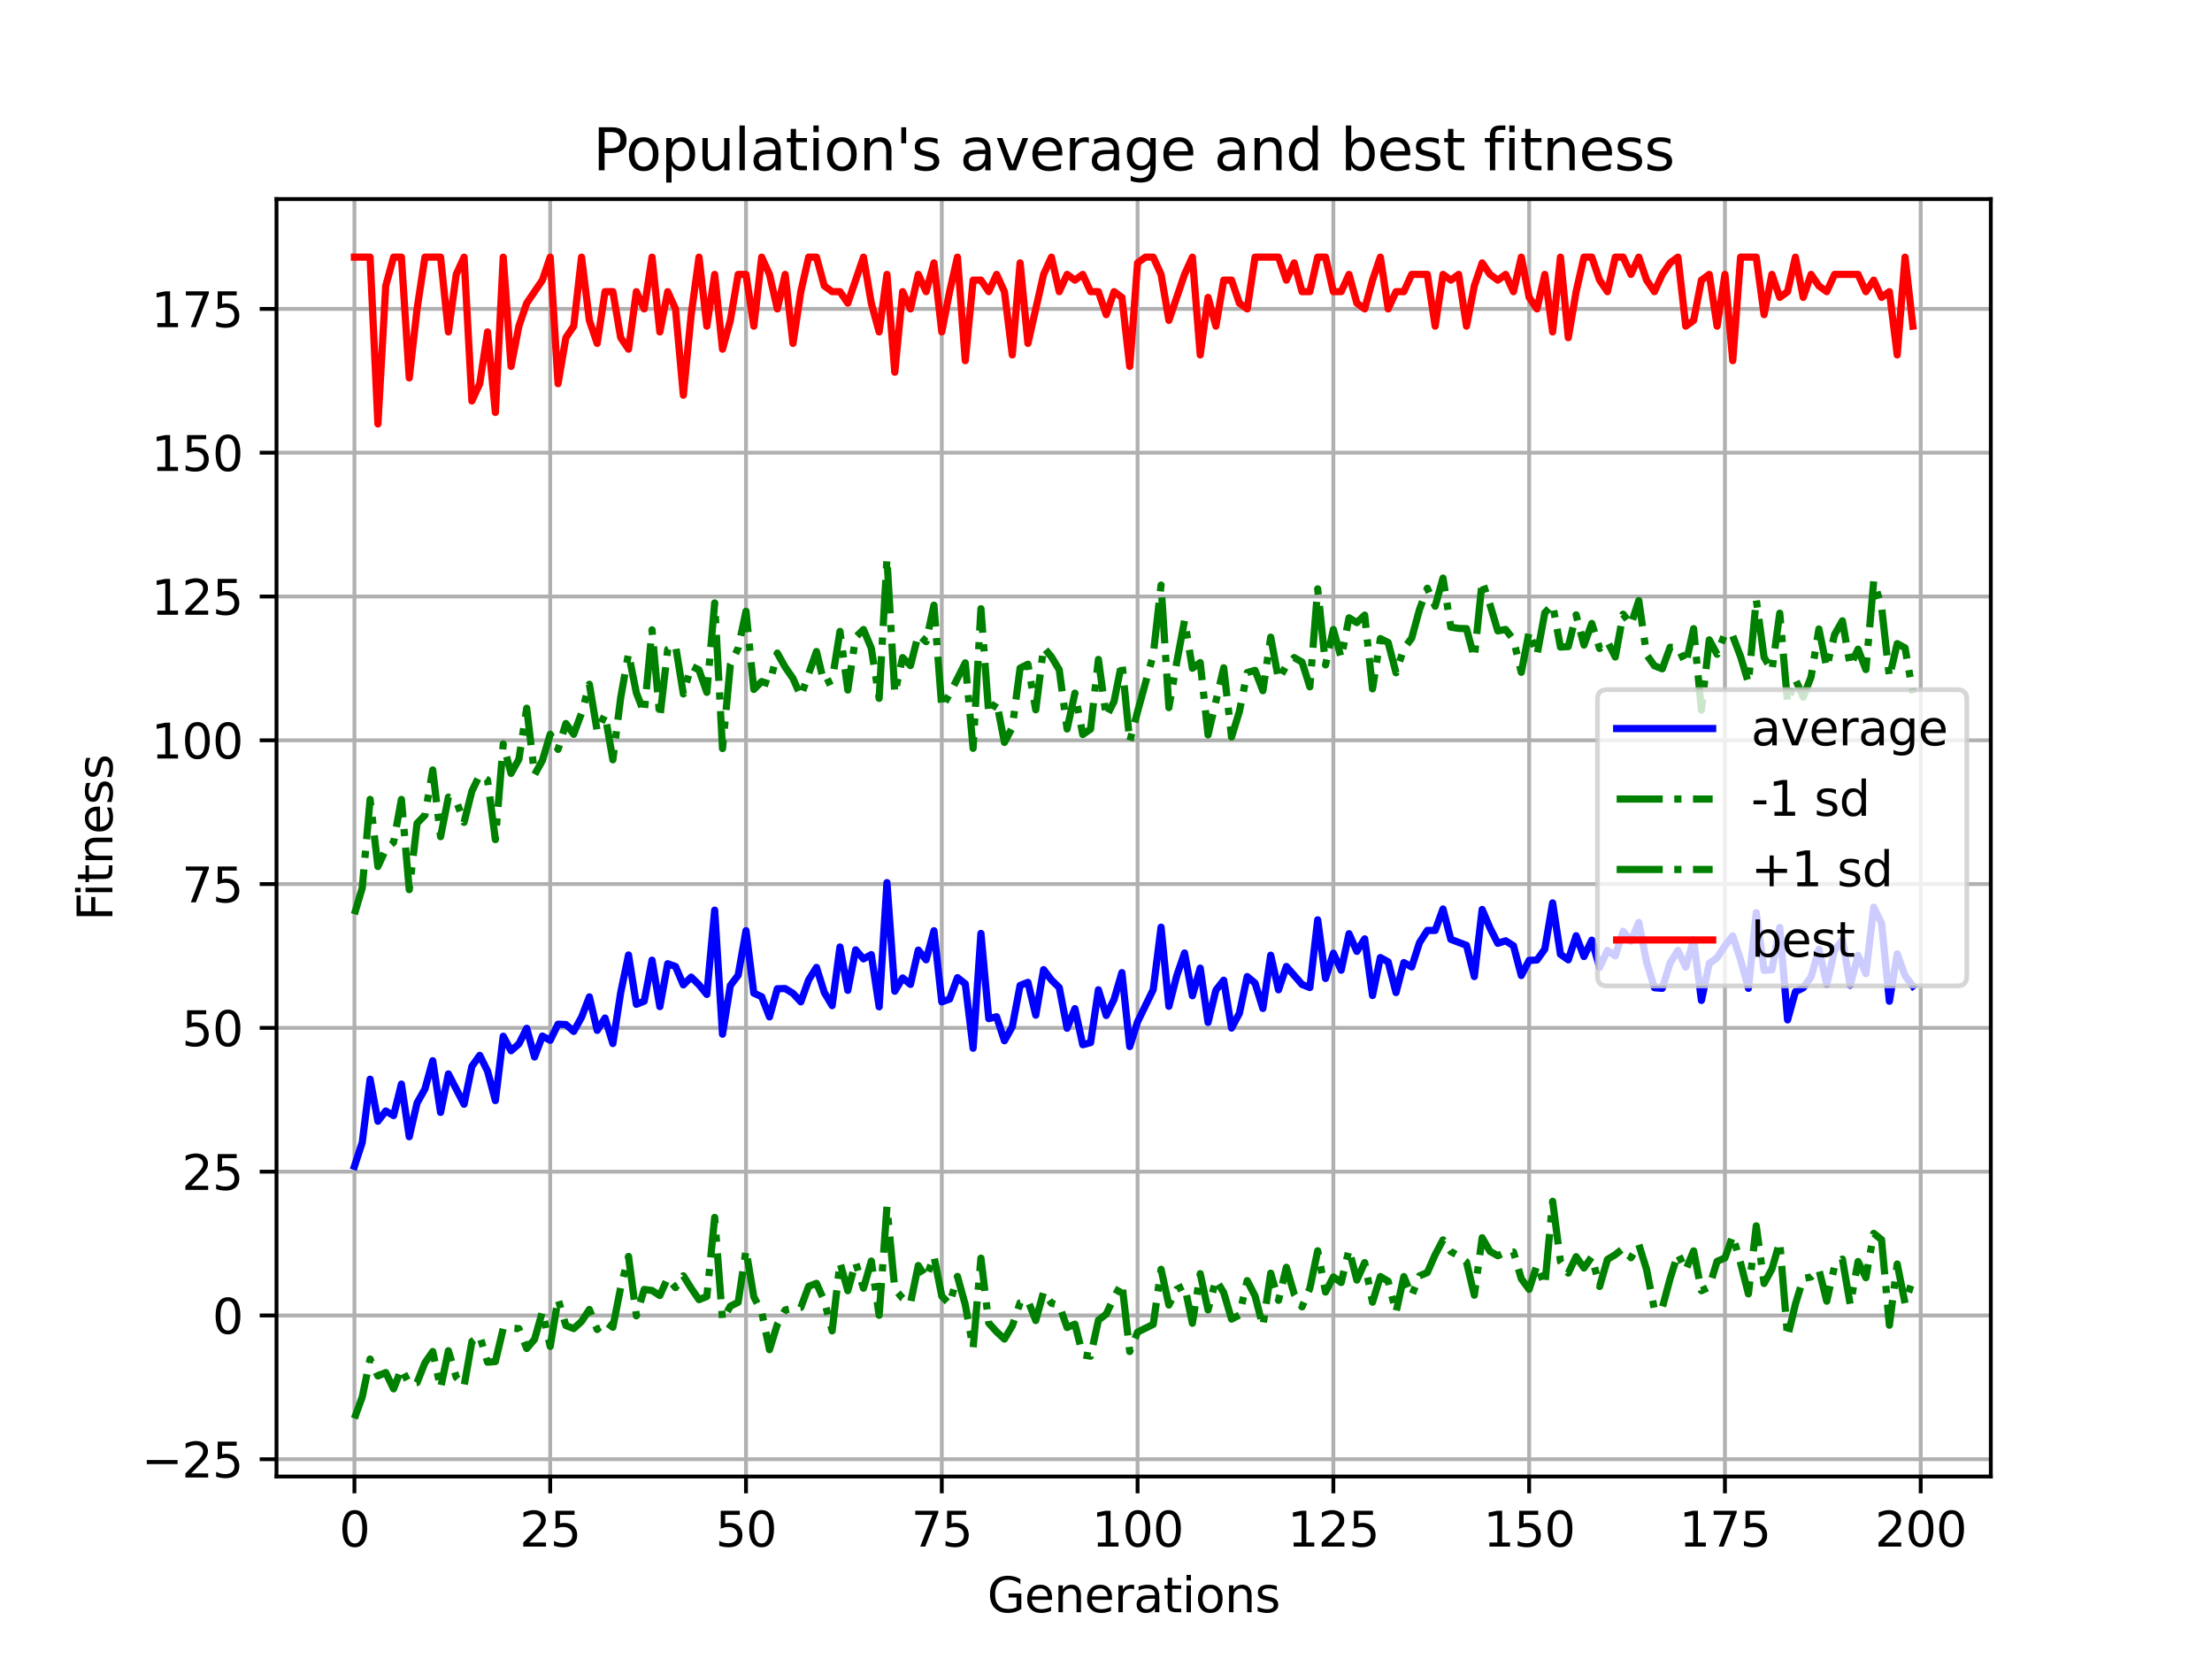 <?xml version="1.0" encoding="utf-8" standalone="no"?>
<!DOCTYPE svg PUBLIC "-//W3C//DTD SVG 1.1//EN"
  "http://www.w3.org/Graphics/SVG/1.1/DTD/svg11.dtd">
<svg xmlns:xlink="http://www.w3.org/1999/xlink" width="460.8pt" height="345.6pt" viewBox="0 0 460.8 345.6" xmlns="http://www.w3.org/2000/svg" version="1.1">
 <defs>
  <style type="text/css">*{stroke-linejoin: round; stroke-linecap: butt}</style>
 </defs>
 <g id="figure_1">
  <g id="patch_1">
   <path d="M 0 345.6 
L 460.8 345.6 
L 460.8 0 
L 0 0 
z
" style="fill: #ffffff"/>
  </g>
  <g id="axes_1">
   <g id="patch_2">
    <path d="M 57.6 307.584 
L 414.72 307.584 
L 414.72 41.472 
L 57.6 41.472 
z
" style="fill: #ffffff"/>
   </g>
   <g id="matplotlib.axis_1">
    <g id="xtick_1">
     <g id="line2d_1">
      <path d="M 73.833 307.584 
L 73.833 41.472 
" clip-path="url(#p3f38284bc4)" style="fill: none; stroke: #b0b0b0; stroke-width: 0.8; stroke-linecap: square"/>
     </g>
     <g id="line2d_2">
      <defs>
       <path id="m6a10133498" d="M 0 0 
L 0 3.5 
" style="stroke: #000000; stroke-width: 0.8"/>
      </defs>
      <g>
       <use xlink:href="#m6a10133498" x="73.833" y="307.584" style="stroke: #000000; stroke-width: 0.8"/>
      </g>
     </g>
     <g id="text_1">
      <!-- 0 -->
      <g transform="translate(70.651 322.182)scale(0.1 -0.1)">
       <defs>
        <path id="DejaVuSans-30" d="M 2034 4250 
Q 1547 4250 1301 3770 
Q 1056 3291 1056 2328 
Q 1056 1369 1301 889 
Q 1547 409 2034 409 
Q 2525 409 2770 889 
Q 3016 1369 3016 2328 
Q 3016 3291 2770 3770 
Q 2525 4250 2034 4250 
z
M 2034 4750 
Q 2819 4750 3233 4129 
Q 3647 3509 3647 2328 
Q 3647 1150 3233 529 
Q 2819 -91 2034 -91 
Q 1250 -91 836 529 
Q 422 1150 422 2328 
Q 422 3509 836 4129 
Q 1250 4750 2034 4750 
z
" transform="scale(0.016)"/>
       </defs>
       <use xlink:href="#DejaVuSans-30"/>
      </g>
     </g>
    </g>
    <g id="xtick_2">
     <g id="line2d_3">
      <path d="M 114.618 307.584 
L 114.618 41.472 
" clip-path="url(#p3f38284bc4)" style="fill: none; stroke: #b0b0b0; stroke-width: 0.8; stroke-linecap: square"/>
     </g>
     <g id="line2d_4">
      <g>
       <use xlink:href="#m6a10133498" x="114.618" y="307.584" style="stroke: #000000; stroke-width: 0.8"/>
      </g>
     </g>
     <g id="text_2">
      <!-- 25 -->
      <g transform="translate(108.256 322.182)scale(0.1 -0.1)">
       <defs>
        <path id="DejaVuSans-32" d="M 1228 531 
L 3431 531 
L 3431 0 
L 469 0 
L 469 531 
Q 828 903 1448 1529 
Q 2069 2156 2228 2338 
Q 2531 2678 2651 2914 
Q 2772 3150 2772 3378 
Q 2772 3750 2511 3984 
Q 2250 4219 1831 4219 
Q 1534 4219 1204 4116 
Q 875 4013 500 3803 
L 500 4441 
Q 881 4594 1212 4672 
Q 1544 4750 1819 4750 
Q 2544 4750 2975 4387 
Q 3406 4025 3406 3419 
Q 3406 3131 3298 2873 
Q 3191 2616 2906 2266 
Q 2828 2175 2409 1742 
Q 1991 1309 1228 531 
z
" transform="scale(0.016)"/>
        <path id="DejaVuSans-35" d="M 691 4666 
L 3169 4666 
L 3169 4134 
L 1269 4134 
L 1269 2991 
Q 1406 3038 1543 3061 
Q 1681 3084 1819 3084 
Q 2600 3084 3056 2656 
Q 3513 2228 3513 1497 
Q 3513 744 3044 326 
Q 2575 -91 1722 -91 
Q 1428 -91 1123 -41 
Q 819 9 494 109 
L 494 744 
Q 775 591 1075 516 
Q 1375 441 1709 441 
Q 2250 441 2565 725 
Q 2881 1009 2881 1497 
Q 2881 1984 2565 2268 
Q 2250 2553 1709 2553 
Q 1456 2553 1204 2497 
Q 953 2441 691 2322 
L 691 4666 
z
" transform="scale(0.016)"/>
       </defs>
       <use xlink:href="#DejaVuSans-32"/>
       <use xlink:href="#DejaVuSans-35" x="63.623"/>
      </g>
     </g>
    </g>
    <g id="xtick_3">
     <g id="line2d_5">
      <path d="M 155.404 307.584 
L 155.404 41.472 
" clip-path="url(#p3f38284bc4)" style="fill: none; stroke: #b0b0b0; stroke-width: 0.8; stroke-linecap: square"/>
     </g>
     <g id="line2d_6">
      <g>
       <use xlink:href="#m6a10133498" x="155.404" y="307.584" style="stroke: #000000; stroke-width: 0.8"/>
      </g>
     </g>
     <g id="text_3">
      <!-- 50 -->
      <g transform="translate(149.042 322.182)scale(0.1 -0.1)">
       <use xlink:href="#DejaVuSans-35"/>
       <use xlink:href="#DejaVuSans-30" x="63.623"/>
      </g>
     </g>
    </g>
    <g id="xtick_4">
     <g id="line2d_7">
      <path d="M 196.19 307.584 
L 196.19 41.472 
" clip-path="url(#p3f38284bc4)" style="fill: none; stroke: #b0b0b0; stroke-width: 0.8; stroke-linecap: square"/>
     </g>
     <g id="line2d_8">
      <g>
       <use xlink:href="#m6a10133498" x="196.19" y="307.584" style="stroke: #000000; stroke-width: 0.8"/>
      </g>
     </g>
     <g id="text_4">
      <!-- 75 -->
      <g transform="translate(189.827 322.182)scale(0.1 -0.1)">
       <defs>
        <path id="DejaVuSans-37" d="M 525 4666 
L 3525 4666 
L 3525 4397 
L 1831 0 
L 1172 0 
L 2766 4134 
L 525 4134 
L 525 4666 
z
" transform="scale(0.016)"/>
       </defs>
       <use xlink:href="#DejaVuSans-37"/>
       <use xlink:href="#DejaVuSans-35" x="63.623"/>
      </g>
     </g>
    </g>
    <g id="xtick_5">
     <g id="line2d_9">
      <path d="M 236.976 307.584 
L 236.976 41.472 
" clip-path="url(#p3f38284bc4)" style="fill: none; stroke: #b0b0b0; stroke-width: 0.8; stroke-linecap: square"/>
     </g>
     <g id="line2d_10">
      <g>
       <use xlink:href="#m6a10133498" x="236.976" y="307.584" style="stroke: #000000; stroke-width: 0.8"/>
      </g>
     </g>
     <g id="text_5">
      <!-- 100 -->
      <g transform="translate(227.432 322.182)scale(0.1 -0.1)">
       <defs>
        <path id="DejaVuSans-31" d="M 794 531 
L 1825 531 
L 1825 4091 
L 703 3866 
L 703 4441 
L 1819 4666 
L 2450 4666 
L 2450 531 
L 3481 531 
L 3481 0 
L 794 0 
L 794 531 
z
" transform="scale(0.016)"/>
       </defs>
       <use xlink:href="#DejaVuSans-31"/>
       <use xlink:href="#DejaVuSans-30" x="63.623"/>
       <use xlink:href="#DejaVuSans-30" x="127.246"/>
      </g>
     </g>
    </g>
    <g id="xtick_6">
     <g id="line2d_11">
      <path d="M 277.761 307.584 
L 277.761 41.472 
" clip-path="url(#p3f38284bc4)" style="fill: none; stroke: #b0b0b0; stroke-width: 0.8; stroke-linecap: square"/>
     </g>
     <g id="line2d_12">
      <g>
       <use xlink:href="#m6a10133498" x="277.761" y="307.584" style="stroke: #000000; stroke-width: 0.8"/>
      </g>
     </g>
     <g id="text_6">
      <!-- 125 -->
      <g transform="translate(268.218 322.182)scale(0.1 -0.1)">
       <use xlink:href="#DejaVuSans-31"/>
       <use xlink:href="#DejaVuSans-32" x="63.623"/>
       <use xlink:href="#DejaVuSans-35" x="127.246"/>
      </g>
     </g>
    </g>
    <g id="xtick_7">
     <g id="line2d_13">
      <path d="M 318.547 307.584 
L 318.547 41.472 
" clip-path="url(#p3f38284bc4)" style="fill: none; stroke: #b0b0b0; stroke-width: 0.8; stroke-linecap: square"/>
     </g>
     <g id="line2d_14">
      <g>
       <use xlink:href="#m6a10133498" x="318.547" y="307.584" style="stroke: #000000; stroke-width: 0.8"/>
      </g>
     </g>
     <g id="text_7">
      <!-- 150 -->
      <g transform="translate(309.003 322.182)scale(0.1 -0.1)">
       <use xlink:href="#DejaVuSans-31"/>
       <use xlink:href="#DejaVuSans-35" x="63.623"/>
       <use xlink:href="#DejaVuSans-30" x="127.246"/>
      </g>
     </g>
    </g>
    <g id="xtick_8">
     <g id="line2d_15">
      <path d="M 359.333 307.584 
L 359.333 41.472 
" clip-path="url(#p3f38284bc4)" style="fill: none; stroke: #b0b0b0; stroke-width: 0.8; stroke-linecap: square"/>
     </g>
     <g id="line2d_16">
      <g>
       <use xlink:href="#m6a10133498" x="359.333" y="307.584" style="stroke: #000000; stroke-width: 0.8"/>
      </g>
     </g>
     <g id="text_8">
      <!-- 175 -->
      <g transform="translate(349.789 322.182)scale(0.1 -0.1)">
       <use xlink:href="#DejaVuSans-31"/>
       <use xlink:href="#DejaVuSans-37" x="63.623"/>
       <use xlink:href="#DejaVuSans-35" x="127.246"/>
      </g>
     </g>
    </g>
    <g id="xtick_9">
     <g id="line2d_17">
      <path d="M 400.119 307.584 
L 400.119 41.472 
" clip-path="url(#p3f38284bc4)" style="fill: none; stroke: #b0b0b0; stroke-width: 0.8; stroke-linecap: square"/>
     </g>
     <g id="line2d_18">
      <g>
       <use xlink:href="#m6a10133498" x="400.119" y="307.584" style="stroke: #000000; stroke-width: 0.8"/>
      </g>
     </g>
     <g id="text_9">
      <!-- 200 -->
      <g transform="translate(390.575 322.182)scale(0.1 -0.1)">
       <use xlink:href="#DejaVuSans-32"/>
       <use xlink:href="#DejaVuSans-30" x="63.623"/>
       <use xlink:href="#DejaVuSans-30" x="127.246"/>
      </g>
     </g>
    </g>
    <g id="text_10">
     <!-- Generations -->
     <g transform="translate(205.662 335.861)scale(0.1 -0.1)">
      <defs>
       <path id="DejaVuSans-47" d="M 3809 666 
L 3809 1919 
L 2778 1919 
L 2778 2438 
L 4434 2438 
L 4434 434 
Q 4069 175 3628 42 
Q 3188 -91 2688 -91 
Q 1594 -91 976 548 
Q 359 1188 359 2328 
Q 359 3472 976 4111 
Q 1594 4750 2688 4750 
Q 3144 4750 3555 4637 
Q 3966 4525 4313 4306 
L 4313 3634 
Q 3963 3931 3569 4081 
Q 3175 4231 2741 4231 
Q 1884 4231 1454 3753 
Q 1025 3275 1025 2328 
Q 1025 1384 1454 906 
Q 1884 428 2741 428 
Q 3075 428 3337 486 
Q 3600 544 3809 666 
z
" transform="scale(0.016)"/>
       <path id="DejaVuSans-65" d="M 3597 1894 
L 3597 1613 
L 953 1613 
Q 991 1019 1311 708 
Q 1631 397 2203 397 
Q 2534 397 2845 478 
Q 3156 559 3463 722 
L 3463 178 
Q 3153 47 2828 -22 
Q 2503 -91 2169 -91 
Q 1331 -91 842 396 
Q 353 884 353 1716 
Q 353 2575 817 3079 
Q 1281 3584 2069 3584 
Q 2775 3584 3186 3129 
Q 3597 2675 3597 1894 
z
M 3022 2063 
Q 3016 2534 2758 2815 
Q 2500 3097 2075 3097 
Q 1594 3097 1305 2825 
Q 1016 2553 972 2059 
L 3022 2063 
z
" transform="scale(0.016)"/>
       <path id="DejaVuSans-6e" d="M 3513 2113 
L 3513 0 
L 2938 0 
L 2938 2094 
Q 2938 2591 2744 2837 
Q 2550 3084 2163 3084 
Q 1697 3084 1428 2787 
Q 1159 2491 1159 1978 
L 1159 0 
L 581 0 
L 581 3500 
L 1159 3500 
L 1159 2956 
Q 1366 3272 1645 3428 
Q 1925 3584 2291 3584 
Q 2894 3584 3203 3211 
Q 3513 2838 3513 2113 
z
" transform="scale(0.016)"/>
       <path id="DejaVuSans-72" d="M 2631 2963 
Q 2534 3019 2420 3045 
Q 2306 3072 2169 3072 
Q 1681 3072 1420 2755 
Q 1159 2438 1159 1844 
L 1159 0 
L 581 0 
L 581 3500 
L 1159 3500 
L 1159 2956 
Q 1341 3275 1631 3429 
Q 1922 3584 2338 3584 
Q 2397 3584 2469 3576 
Q 2541 3569 2628 3553 
L 2631 2963 
z
" transform="scale(0.016)"/>
       <path id="DejaVuSans-61" d="M 2194 1759 
Q 1497 1759 1228 1600 
Q 959 1441 959 1056 
Q 959 750 1161 570 
Q 1363 391 1709 391 
Q 2188 391 2477 730 
Q 2766 1069 2766 1631 
L 2766 1759 
L 2194 1759 
z
M 3341 1997 
L 3341 0 
L 2766 0 
L 2766 531 
Q 2569 213 2275 61 
Q 1981 -91 1556 -91 
Q 1019 -91 701 211 
Q 384 513 384 1019 
Q 384 1609 779 1909 
Q 1175 2209 1959 2209 
L 2766 2209 
L 2766 2266 
Q 2766 2663 2505 2880 
Q 2244 3097 1772 3097 
Q 1472 3097 1187 3025 
Q 903 2953 641 2809 
L 641 3341 
Q 956 3463 1253 3523 
Q 1550 3584 1831 3584 
Q 2591 3584 2966 3190 
Q 3341 2797 3341 1997 
z
" transform="scale(0.016)"/>
       <path id="DejaVuSans-74" d="M 1172 4494 
L 1172 3500 
L 2356 3500 
L 2356 3053 
L 1172 3053 
L 1172 1153 
Q 1172 725 1289 603 
Q 1406 481 1766 481 
L 2356 481 
L 2356 0 
L 1766 0 
Q 1100 0 847 248 
Q 594 497 594 1153 
L 594 3053 
L 172 3053 
L 172 3500 
L 594 3500 
L 594 4494 
L 1172 4494 
z
" transform="scale(0.016)"/>
       <path id="DejaVuSans-69" d="M 603 3500 
L 1178 3500 
L 1178 0 
L 603 0 
L 603 3500 
z
M 603 4863 
L 1178 4863 
L 1178 4134 
L 603 4134 
L 603 4863 
z
" transform="scale(0.016)"/>
       <path id="DejaVuSans-6f" d="M 1959 3097 
Q 1497 3097 1228 2736 
Q 959 2375 959 1747 
Q 959 1119 1226 758 
Q 1494 397 1959 397 
Q 2419 397 2687 759 
Q 2956 1122 2956 1747 
Q 2956 2369 2687 2733 
Q 2419 3097 1959 3097 
z
M 1959 3584 
Q 2709 3584 3137 3096 
Q 3566 2609 3566 1747 
Q 3566 888 3137 398 
Q 2709 -91 1959 -91 
Q 1206 -91 779 398 
Q 353 888 353 1747 
Q 353 2609 779 3096 
Q 1206 3584 1959 3584 
z
" transform="scale(0.016)"/>
       <path id="DejaVuSans-73" d="M 2834 3397 
L 2834 2853 
Q 2591 2978 2328 3040 
Q 2066 3103 1784 3103 
Q 1356 3103 1142 2972 
Q 928 2841 928 2578 
Q 928 2378 1081 2264 
Q 1234 2150 1697 2047 
L 1894 2003 
Q 2506 1872 2764 1633 
Q 3022 1394 3022 966 
Q 3022 478 2636 193 
Q 2250 -91 1575 -91 
Q 1294 -91 989 -36 
Q 684 19 347 128 
L 347 722 
Q 666 556 975 473 
Q 1284 391 1588 391 
Q 1994 391 2212 530 
Q 2431 669 2431 922 
Q 2431 1156 2273 1281 
Q 2116 1406 1581 1522 
L 1381 1569 
Q 847 1681 609 1914 
Q 372 2147 372 2553 
Q 372 3047 722 3315 
Q 1072 3584 1716 3584 
Q 2034 3584 2315 3537 
Q 2597 3491 2834 3397 
z
" transform="scale(0.016)"/>
      </defs>
      <use xlink:href="#DejaVuSans-47"/>
      <use xlink:href="#DejaVuSans-65" x="77.49"/>
      <use xlink:href="#DejaVuSans-6e" x="139.014"/>
      <use xlink:href="#DejaVuSans-65" x="202.393"/>
      <use xlink:href="#DejaVuSans-72" x="263.916"/>
      <use xlink:href="#DejaVuSans-61" x="305.029"/>
      <use xlink:href="#DejaVuSans-74" x="366.309"/>
      <use xlink:href="#DejaVuSans-69" x="405.518"/>
      <use xlink:href="#DejaVuSans-6f" x="433.301"/>
      <use xlink:href="#DejaVuSans-6e" x="494.482"/>
      <use xlink:href="#DejaVuSans-73" x="557.861"/>
     </g>
    </g>
   </g>
   <g id="matplotlib.axis_2">
    <g id="ytick_1">
     <g id="line2d_19">
      <path d="M 57.6 303.989 
L 414.72 303.989 
" clip-path="url(#p3f38284bc4)" style="fill: none; stroke: #b0b0b0; stroke-width: 0.8; stroke-linecap: square"/>
     </g>
     <g id="line2d_20">
      <defs>
       <path id="m53fac44da2" d="M 0 0 
L -3.5 0 
" style="stroke: #000000; stroke-width: 0.8"/>
      </defs>
      <g>
       <use xlink:href="#m53fac44da2" x="57.6" y="303.989" style="stroke: #000000; stroke-width: 0.8"/>
      </g>
     </g>
     <g id="text_11">
      <!-- −25 -->
      <g transform="translate(29.495 307.788)scale(0.1 -0.1)">
       <defs>
        <path id="DejaVuSans-2212" d="M 678 2272 
L 4684 2272 
L 4684 1741 
L 678 1741 
L 678 2272 
z
" transform="scale(0.016)"/>
       </defs>
       <use xlink:href="#DejaVuSans-2212"/>
       <use xlink:href="#DejaVuSans-32" x="83.789"/>
       <use xlink:href="#DejaVuSans-35" x="147.412"/>
      </g>
     </g>
    </g>
    <g id="ytick_2">
     <g id="line2d_21">
      <path d="M 57.6 274.034 
L 414.72 274.034 
" clip-path="url(#p3f38284bc4)" style="fill: none; stroke: #b0b0b0; stroke-width: 0.8; stroke-linecap: square"/>
     </g>
     <g id="line2d_22">
      <g>
       <use xlink:href="#m53fac44da2" x="57.6" y="274.034" style="stroke: #000000; stroke-width: 0.8"/>
      </g>
     </g>
     <g id="text_12">
      <!-- 0 -->
      <g transform="translate(44.237 277.834)scale(0.1 -0.1)">
       <use xlink:href="#DejaVuSans-30"/>
      </g>
     </g>
    </g>
    <g id="ytick_3">
     <g id="line2d_23">
      <path d="M 57.6 244.08 
L 414.72 244.08 
" clip-path="url(#p3f38284bc4)" style="fill: none; stroke: #b0b0b0; stroke-width: 0.8; stroke-linecap: square"/>
     </g>
     <g id="line2d_24">
      <g>
       <use xlink:href="#m53fac44da2" x="57.6" y="244.08" style="stroke: #000000; stroke-width: 0.8"/>
      </g>
     </g>
     <g id="text_13">
      <!-- 25 -->
      <g transform="translate(37.875 247.879)scale(0.1 -0.1)">
       <use xlink:href="#DejaVuSans-32"/>
       <use xlink:href="#DejaVuSans-35" x="63.623"/>
      </g>
     </g>
    </g>
    <g id="ytick_4">
     <g id="line2d_25">
      <path d="M 57.6 214.125 
L 414.72 214.125 
" clip-path="url(#p3f38284bc4)" style="fill: none; stroke: #b0b0b0; stroke-width: 0.8; stroke-linecap: square"/>
     </g>
     <g id="line2d_26">
      <g>
       <use xlink:href="#m53fac44da2" x="57.6" y="214.125" style="stroke: #000000; stroke-width: 0.8"/>
      </g>
     </g>
     <g id="text_14">
      <!-- 50 -->
      <g transform="translate(37.875 217.924)scale(0.1 -0.1)">
       <use xlink:href="#DejaVuSans-35"/>
       <use xlink:href="#DejaVuSans-30" x="63.623"/>
      </g>
     </g>
    </g>
    <g id="ytick_5">
     <g id="line2d_27">
      <path d="M 57.6 184.17 
L 414.72 184.17 
" clip-path="url(#p3f38284bc4)" style="fill: none; stroke: #b0b0b0; stroke-width: 0.8; stroke-linecap: square"/>
     </g>
     <g id="line2d_28">
      <g>
       <use xlink:href="#m53fac44da2" x="57.6" y="184.17" style="stroke: #000000; stroke-width: 0.8"/>
      </g>
     </g>
     <g id="text_15">
      <!-- 75 -->
      <g transform="translate(37.875 187.97)scale(0.1 -0.1)">
       <use xlink:href="#DejaVuSans-37"/>
       <use xlink:href="#DejaVuSans-35" x="63.623"/>
      </g>
     </g>
    </g>
    <g id="ytick_6">
     <g id="line2d_29">
      <path d="M 57.6 154.216 
L 414.72 154.216 
" clip-path="url(#p3f38284bc4)" style="fill: none; stroke: #b0b0b0; stroke-width: 0.8; stroke-linecap: square"/>
     </g>
     <g id="line2d_30">
      <g>
       <use xlink:href="#m53fac44da2" x="57.6" y="154.216" style="stroke: #000000; stroke-width: 0.8"/>
      </g>
     </g>
     <g id="text_16">
      <!-- 100 -->
      <g transform="translate(31.512 158.015)scale(0.1 -0.1)">
       <use xlink:href="#DejaVuSans-31"/>
       <use xlink:href="#DejaVuSans-30" x="63.623"/>
       <use xlink:href="#DejaVuSans-30" x="127.246"/>
      </g>
     </g>
    </g>
    <g id="ytick_7">
     <g id="line2d_31">
      <path d="M 57.6 124.261 
L 414.72 124.261 
" clip-path="url(#p3f38284bc4)" style="fill: none; stroke: #b0b0b0; stroke-width: 0.8; stroke-linecap: square"/>
     </g>
     <g id="line2d_32">
      <g>
       <use xlink:href="#m53fac44da2" x="57.6" y="124.261" style="stroke: #000000; stroke-width: 0.8"/>
      </g>
     </g>
     <g id="text_17">
      <!-- 125 -->
      <g transform="translate(31.512 128.06)scale(0.1 -0.1)">
       <use xlink:href="#DejaVuSans-31"/>
       <use xlink:href="#DejaVuSans-32" x="63.623"/>
       <use xlink:href="#DejaVuSans-35" x="127.246"/>
      </g>
     </g>
    </g>
    <g id="ytick_8">
     <g id="line2d_33">
      <path d="M 57.6 94.306 
L 414.72 94.306 
" clip-path="url(#p3f38284bc4)" style="fill: none; stroke: #b0b0b0; stroke-width: 0.8; stroke-linecap: square"/>
     </g>
     <g id="line2d_34">
      <g>
       <use xlink:href="#m53fac44da2" x="57.6" y="94.306" style="stroke: #000000; stroke-width: 0.8"/>
      </g>
     </g>
     <g id="text_18">
      <!-- 150 -->
      <g transform="translate(31.512 98.106)scale(0.1 -0.1)">
       <use xlink:href="#DejaVuSans-31"/>
       <use xlink:href="#DejaVuSans-35" x="63.623"/>
       <use xlink:href="#DejaVuSans-30" x="127.246"/>
      </g>
     </g>
    </g>
    <g id="ytick_9">
     <g id="line2d_35">
      <path d="M 57.6 64.352 
L 414.72 64.352 
" clip-path="url(#p3f38284bc4)" style="fill: none; stroke: #b0b0b0; stroke-width: 0.8; stroke-linecap: square"/>
     </g>
     <g id="line2d_36">
      <g>
       <use xlink:href="#m53fac44da2" x="57.6" y="64.352" style="stroke: #000000; stroke-width: 0.8"/>
      </g>
     </g>
     <g id="text_19">
      <!-- 175 -->
      <g transform="translate(31.512 68.151)scale(0.1 -0.1)">
       <use xlink:href="#DejaVuSans-31"/>
       <use xlink:href="#DejaVuSans-37" x="63.623"/>
       <use xlink:href="#DejaVuSans-35" x="127.246"/>
      </g>
     </g>
    </g>
    <g id="text_20">
     <!-- Fitness -->
     <g transform="translate(23.416 191.845)rotate(-90)scale(0.1 -0.1)">
      <defs>
       <path id="DejaVuSans-46" d="M 628 4666 
L 3309 4666 
L 3309 4134 
L 1259 4134 
L 1259 2759 
L 3109 2759 
L 3109 2228 
L 1259 2228 
L 1259 0 
L 628 0 
L 628 4666 
z
" transform="scale(0.016)"/>
      </defs>
      <use xlink:href="#DejaVuSans-46"/>
      <use xlink:href="#DejaVuSans-69" x="50.27"/>
      <use xlink:href="#DejaVuSans-74" x="78.053"/>
      <use xlink:href="#DejaVuSans-6e" x="117.262"/>
      <use xlink:href="#DejaVuSans-65" x="180.641"/>
      <use xlink:href="#DejaVuSans-73" x="242.164"/>
      <use xlink:href="#DejaVuSans-73" x="294.264"/>
     </g>
    </g>
   </g>
   <g id="line2d_37">
    <path d="M 73.833 242.969 
L 75.464 237.977 
L 77.096 224.82 
L 78.727 233.578 
L 80.358 231.439 
L 81.99 232.399 
L 83.621 225.835 
L 85.253 236.803 
L 86.884 229.766 
L 88.516 226.863 
L 90.147 220.971 
L 91.778 231.736 
L 93.41 223.719 
L 96.673 230.037 
L 98.304 222.137 
L 99.936 219.844 
L 101.567 223.135 
L 103.198 229.27 
L 104.83 215.866 
L 106.461 218.886 
L 108.093 217.47 
L 109.724 214.221 
L 111.356 220.196 
L 112.987 215.834 
L 114.618 216.721 
L 116.25 213.358 
L 117.881 213.43 
L 119.513 214.865 
L 121.144 211.915 
L 122.776 207.668 
L 124.407 214.649 
L 126.038 212.078 
L 127.67 217.389 
L 129.301 206.763 
L 130.933 198.935 
L 132.564 209.219 
L 134.196 208.568 
L 135.827 200.018 
L 137.458 209.697 
L 139.09 200.761 
L 140.721 201.336 
L 142.353 205.166 
L 143.984 203.549 
L 145.616 205.151 
L 147.247 207.152 
L 148.879 189.602 
L 150.51 215.443 
L 152.141 205.298 
L 153.773 203.158 
L 155.404 193.876 
L 157.036 206.896 
L 158.667 207.631 
L 160.299 211.842 
L 161.93 205.977 
L 163.561 205.928 
L 165.193 206.936 
L 166.824 208.705 
L 168.456 204.129 
L 170.087 201.532 
L 171.719 206.752 
L 173.35 209.492 
L 174.981 197.271 
L 176.613 206.313 
L 178.244 197.865 
L 179.876 199.755 
L 181.507 198.862 
L 183.139 209.74 
L 184.77 183.867 
L 186.401 206.489 
L 188.033 203.719 
L 189.664 205.071 
L 191.296 197.926 
L 192.927 199.947 
L 194.559 193.891 
L 196.19 208.709 
L 197.821 208.134 
L 199.453 203.663 
L 201.084 204.942 
L 202.716 218.367 
L 204.347 194.451 
L 205.979 212.203 
L 207.61 211.809 
L 209.241 216.807 
L 210.873 213.889 
L 212.504 205.282 
L 214.136 204.643 
L 215.767 211.481 
L 217.399 201.991 
L 219.03 204.148 
L 220.661 205.73 
L 222.293 214.205 
L 223.924 210.115 
L 225.556 217.632 
L 227.187 217.2 
L 228.819 206.193 
L 230.45 211.545 
L 232.081 208.182 
L 233.713 202.614 
L 235.344 218.021 
L 236.976 212.863 
L 240.239 206.156 
L 241.87 193.149 
L 243.501 209.638 
L 245.133 203.285 
L 246.764 198.525 
L 248.396 207.439 
L 250.027 201.677 
L 251.659 212.991 
L 253.29 206.285 
L 254.921 204.196 
L 256.553 214.166 
L 258.184 211.097 
L 259.816 203.439 
L 261.447 204.805 
L 263.079 210.083 
L 264.71 198.98 
L 266.341 206.198 
L 267.973 201.334 
L 271.236 205.086 
L 272.867 205.73 
L 274.499 191.615 
L 276.13 203.837 
L 277.761 198.572 
L 279.393 202.112 
L 281.024 194.51 
L 282.656 198.186 
L 284.287 195.581 
L 285.919 207.388 
L 287.55 199.479 
L 289.181 200.378 
L 290.813 206.768 
L 292.444 200.522 
L 294.076 201.44 
L 295.707 196.373 
L 297.339 193.82 
L 298.97 193.835 
L 300.601 189.36 
L 302.233 195.684 
L 305.496 196.93 
L 307.127 203.437 
L 308.759 189.463 
L 310.39 193.312 
L 312.021 196.514 
L 313.653 195.983 
L 315.284 197.025 
L 316.916 203.222 
L 318.547 200.062 
L 320.179 199.991 
L 321.81 197.718 
L 323.441 188.092 
L 325.073 198.796 
L 326.704 199.955 
L 328.336 194.938 
L 329.967 199.268 
L 331.599 195.853 
L 333.23 201.544 
L 334.862 198.005 
L 336.493 199.12 
L 338.124 194.013 
L 339.756 196.064 
L 341.387 192.172 
L 343.019 200.437 
L 344.65 205.761 
L 346.282 205.889 
L 347.913 200.604 
L 349.544 197.997 
L 351.176 201.453 
L 352.807 195.777 
L 354.439 208.406 
L 356.07 200.696 
L 357.702 199.531 
L 359.333 197.009 
L 360.964 194.954 
L 362.596 199.955 
L 364.227 205.891 
L 365.859 190.129 
L 367.49 202.143 
L 369.122 202.032 
L 370.753 193.216 
L 372.384 212.459 
L 374.016 206.595 
L 375.647 205.786 
L 377.279 203.509 
L 378.91 197.742 
L 380.542 205.051 
L 382.173 197.986 
L 383.804 195.809 
L 385.436 205.255 
L 387.067 199.015 
L 388.699 202.83 
L 390.33 188.979 
L 391.962 192.31 
L 393.593 208.576 
L 395.224 198.699 
L 396.856 203.23 
L 398.487 205.428 
L 398.487 205.428 
" clip-path="url(#p3f38284bc4)" style="fill: none; stroke: #0000ff; stroke-width: 1.5; stroke-linecap: square"/>
   </g>
   <g id="line2d_38">
    <path d="M 73.833 295.488 
L 75.464 290.994 
L 77.096 283.114 
L 78.727 286.637 
L 80.358 285.927 
L 81.99 289.33 
L 83.621 285.137 
L 85.253 288.278 
L 86.884 288.023 
L 88.516 283.9 
L 90.147 281.549 
L 91.778 289.171 
L 93.41 281.383 
L 95.041 286.899 
L 96.673 288.764 
L 98.304 279.468 
L 99.936 278.255 
L 101.567 283.774 
L 103.198 283.632 
L 104.83 276.756 
L 106.461 276.646 
L 108.093 276.78 
L 109.724 280.913 
L 111.356 279.005 
L 112.987 273.234 
L 114.618 280.484 
L 116.25 270.603 
L 117.881 276.14 
L 119.513 276.767 
L 121.144 275.28 
L 122.776 272.79 
L 124.407 276.964 
L 126.038 275.293 
L 127.67 276.497 
L 129.301 268.191 
L 130.933 261.737 
L 132.564 274.107 
L 134.196 268.614 
L 135.827 268.832 
L 137.458 269.886 
L 139.09 266.232 
L 140.721 268.226 
L 142.353 265.768 
L 143.984 268.362 
L 145.616 270.745 
L 147.247 270.077 
L 148.879 253.606 
L 150.51 274.951 
L 152.141 272.106 
L 153.773 271.296 
L 155.404 260.412 
L 157.036 270.164 
L 158.667 273.287 
L 160.299 281.165 
L 161.93 275.908 
L 163.561 272.894 
L 165.193 272.55 
L 166.824 272.366 
L 168.456 267.966 
L 170.087 267.343 
L 171.719 271.013 
L 173.35 277.243 
L 174.981 263.02 
L 176.613 268.879 
L 178.244 262.99 
L 179.876 268.368 
L 181.507 262.7 
L 183.139 273.997 
L 184.77 251.366 
L 186.401 268.547 
L 188.033 270.45 
L 189.664 271.485 
L 191.296 263.633 
L 192.927 266.223 
L 194.559 261.713 
L 196.19 270.014 
L 197.821 271.686 
L 199.453 265.901 
L 201.084 271.798 
L 202.716 280.841 
L 204.347 262.097 
L 205.979 275.632 
L 207.61 277.435 
L 209.241 278.953 
L 210.873 276.207 
L 212.504 271.386 
L 214.136 270.918 
L 215.767 275.092 
L 217.399 269.118 
L 219.03 271.482 
L 220.661 271.918 
L 222.293 276.547 
L 223.924 275.841 
L 225.556 282.249 
L 227.187 282.516 
L 228.819 275.017 
L 230.45 273.747 
L 232.081 270.245 
L 233.713 267.32 
L 235.344 281.547 
L 236.976 277.497 
L 240.239 275.891 
L 241.87 264.423 
L 243.501 271.862 
L 245.133 268.578 
L 246.764 267.807 
L 248.396 275.662 
L 250.027 265.327 
L 251.659 272.887 
L 253.29 266.578 
L 254.921 269.28 
L 256.553 274.802 
L 258.184 273.959 
L 259.816 266.775 
L 261.447 269.964 
L 263.079 276.277 
L 264.71 265.229 
L 266.341 270.885 
L 267.973 264.006 
L 269.604 269.566 
L 271.236 272.248 
L 272.867 268.378 
L 274.499 260.56 
L 276.13 269.155 
L 277.761 266.011 
L 279.393 267.176 
L 281.024 260.321 
L 282.656 266.671 
L 284.287 263.023 
L 285.919 271.27 
L 287.55 265.927 
L 289.181 266.909 
L 290.813 273.384 
L 292.444 265.936 
L 294.076 269.921 
L 295.707 265.787 
L 297.339 265.095 
L 298.97 261.381 
L 300.601 258.296 
L 302.233 260.714 
L 303.864 261.653 
L 305.496 262.905 
L 307.127 269.814 
L 308.759 257.846 
L 310.39 260.675 
L 312.021 261.596 
L 313.653 260.842 
L 315.284 260.804 
L 316.916 266.385 
L 318.547 268.6 
L 320.179 263.517 
L 321.81 267.768 
L 323.441 250.245 
L 325.073 262.8 
L 326.704 265.214 
L 328.336 261.788 
L 329.967 264.155 
L 331.599 261.828 
L 333.23 267.996 
L 334.862 262.367 
L 336.493 261.369 
L 338.124 260.08 
L 339.756 262.011 
L 341.387 259.231 
L 343.019 264.474 
L 344.65 272.825 
L 346.282 272.446 
L 347.913 266.362 
L 349.544 261.149 
L 351.176 264.582 
L 352.807 260.589 
L 354.439 268.881 
L 356.07 268.102 
L 357.702 262.764 
L 359.333 262.055 
L 360.964 257.419 
L 362.596 263.13 
L 364.227 269.539 
L 365.859 255.364 
L 367.49 267.368 
L 369.122 264.365 
L 370.753 258.694 
L 372.384 278.505 
L 374.016 271.69 
L 375.647 266.338 
L 377.279 266.019 
L 378.91 264.455 
L 380.542 271.059 
L 382.173 263.772 
L 383.804 262.287 
L 385.436 271.777 
L 387.067 262.797 
L 388.699 266.172 
L 390.33 256.927 
L 391.962 258.257 
L 393.593 276.071 
L 395.224 263.318 
L 396.856 271.493 
L 398.487 266.474 
L 398.487 266.474 
" clip-path="url(#p3f38284bc4)" style="fill: none; stroke-dasharray: 9.6,2.4,1.5,2.4; stroke-dashoffset: 0; stroke: #008000; stroke-width: 1.5"/>
   </g>
   <g id="line2d_39">
    <path d="M 73.833 190.45 
L 75.464 184.96 
L 77.096 166.527 
L 78.727 180.518 
L 80.358 176.951 
L 81.99 175.469 
L 83.621 166.534 
L 85.253 185.328 
L 86.884 171.509 
L 88.516 169.825 
L 90.147 160.392 
L 91.778 174.301 
L 93.41 166.054 
L 95.041 166.785 
L 96.673 171.31 
L 98.304 164.806 
L 99.936 161.434 
L 101.567 162.497 
L 103.198 174.908 
L 104.83 154.977 
L 106.461 161.126 
L 108.093 158.161 
L 109.724 147.529 
L 111.356 161.388 
L 112.987 158.435 
L 114.618 152.959 
L 116.25 156.113 
L 117.881 150.72 
L 119.513 152.962 
L 121.144 148.55 
L 122.776 142.545 
L 124.407 152.333 
L 126.038 148.862 
L 127.67 158.28 
L 129.301 145.334 
L 130.933 136.132 
L 132.564 144.331 
L 134.196 148.522 
L 135.827 131.205 
L 137.458 149.509 
L 139.09 135.29 
L 140.721 134.447 
L 142.353 144.565 
L 143.984 138.737 
L 145.616 139.557 
L 147.247 144.226 
L 148.879 125.598 
L 150.51 155.935 
L 152.141 138.491 
L 153.773 135.019 
L 155.404 127.339 
L 157.036 143.627 
L 158.667 141.975 
L 160.299 142.519 
L 161.93 136.047 
L 163.561 138.963 
L 165.193 141.322 
L 166.824 145.044 
L 170.087 135.722 
L 171.719 142.492 
L 173.35 141.742 
L 174.981 131.521 
L 176.613 143.747 
L 178.244 132.741 
L 179.876 131.142 
L 181.507 135.025 
L 183.139 145.482 
L 184.77 116.368 
L 186.401 144.43 
L 188.033 136.989 
L 189.664 138.658 
L 191.296 132.218 
L 192.927 133.67 
L 194.559 126.069 
L 196.19 147.404 
L 197.821 144.582 
L 201.084 138.085 
L 202.716 155.892 
L 204.347 126.805 
L 205.979 148.775 
L 207.61 146.182 
L 209.241 154.661 
L 210.873 151.57 
L 212.504 139.179 
L 214.136 138.369 
L 215.767 147.87 
L 217.399 134.865 
L 219.03 136.814 
L 220.661 139.541 
L 222.293 151.863 
L 223.924 144.389 
L 225.556 153.014 
L 227.187 151.885 
L 228.819 137.369 
L 230.45 149.343 
L 232.081 146.12 
L 233.713 137.909 
L 235.344 154.495 
L 236.976 148.23 
L 240.239 136.421 
L 241.87 121.875 
L 243.501 147.414 
L 245.133 137.993 
L 246.764 129.242 
L 248.396 139.216 
L 250.027 138.027 
L 251.659 153.096 
L 254.921 139.112 
L 256.553 153.529 
L 258.184 148.235 
L 259.816 140.102 
L 261.447 139.646 
L 263.079 143.889 
L 264.71 132.731 
L 266.341 141.511 
L 267.973 138.661 
L 269.604 136.989 
L 271.236 137.925 
L 272.867 143.081 
L 274.499 122.671 
L 276.13 138.519 
L 277.761 131.134 
L 279.393 137.048 
L 281.024 128.698 
L 282.656 129.701 
L 284.287 128.139 
L 285.919 143.506 
L 287.55 133.031 
L 289.181 133.846 
L 290.813 140.153 
L 292.444 135.107 
L 294.076 132.96 
L 295.707 126.959 
L 297.339 122.545 
L 298.97 126.29 
L 300.601 120.423 
L 302.233 130.654 
L 303.864 130.907 
L 305.496 130.955 
L 307.127 137.061 
L 308.759 121.08 
L 310.39 125.948 
L 312.021 131.432 
L 313.653 131.125 
L 315.284 133.246 
L 316.916 140.059 
L 318.547 131.524 
L 320.179 136.465 
L 321.81 127.667 
L 323.441 125.94 
L 325.073 134.793 
L 326.704 134.695 
L 328.336 128.088 
L 329.967 134.38 
L 331.599 129.878 
L 333.23 135.092 
L 334.862 133.644 
L 336.493 136.87 
L 338.124 127.946 
L 339.756 130.118 
L 341.387 125.113 
L 343.019 136.401 
L 344.65 138.698 
L 346.282 139.331 
L 347.913 134.845 
L 349.544 134.846 
L 351.176 138.324 
L 352.807 130.965 
L 354.439 147.931 
L 356.07 133.289 
L 357.702 136.298 
L 359.333 131.964 
L 360.964 132.489 
L 362.596 136.779 
L 364.227 142.242 
L 365.859 124.895 
L 367.49 136.919 
L 369.122 139.699 
L 370.753 127.738 
L 372.384 146.412 
L 374.016 141.499 
L 375.647 145.234 
L 377.279 141 
L 378.91 131.029 
L 380.542 139.043 
L 382.173 132.199 
L 383.804 129.33 
L 385.436 138.734 
L 387.067 135.233 
L 388.699 139.489 
L 390.33 121.031 
L 391.962 126.363 
L 393.593 141.08 
L 395.224 134.08 
L 396.856 134.967 
L 398.487 144.382 
L 398.487 144.382 
" clip-path="url(#p3f38284bc4)" style="fill: none; stroke-dasharray: 9.6,2.4,1.5,2.4; stroke-dashoffset: 0; stroke: #008000; stroke-width: 1.5"/>
   </g>
   <g id="line2d_40">
    <path d="M 73.833 53.568 
L 77.096 53.568 
L 78.727 88.315 
L 80.358 59.559 
L 81.99 53.568 
L 83.621 53.568 
L 85.253 78.73 
L 86.884 64.352 
L 88.516 53.568 
L 91.778 53.568 
L 93.41 69.144 
L 95.041 57.163 
L 96.673 53.568 
L 98.304 83.523 
L 99.936 79.928 
L 101.567 69.144 
L 103.198 85.919 
L 104.83 53.568 
L 106.461 76.334 
L 108.093 67.946 
L 109.724 63.153 
L 112.987 58.361 
L 114.618 53.568 
L 116.25 79.928 
L 117.881 70.343 
L 119.513 67.946 
L 121.144 53.568 
L 122.776 66.748 
L 124.407 71.541 
L 126.038 60.757 
L 127.67 60.757 
L 129.301 70.343 
L 130.933 72.739 
L 132.564 60.757 
L 134.196 64.352 
L 135.827 53.568 
L 137.458 69.144 
L 139.09 60.757 
L 140.721 64.352 
L 142.353 82.324 
L 143.984 65.55 
L 145.616 53.568 
L 147.247 67.946 
L 148.879 57.163 
L 150.51 72.739 
L 152.141 66.748 
L 153.773 57.163 
L 155.404 57.163 
L 157.036 67.946 
L 158.667 53.568 
L 160.299 57.163 
L 161.93 64.352 
L 163.561 57.163 
L 165.193 71.541 
L 166.824 60.757 
L 168.456 53.568 
L 170.087 53.568 
L 171.719 59.559 
L 173.35 60.757 
L 174.981 60.757 
L 176.613 63.153 
L 179.876 53.568 
L 181.507 63.153 
L 183.139 69.144 
L 184.77 57.163 
L 186.401 77.532 
L 188.033 60.757 
L 189.664 64.352 
L 191.296 57.163 
L 192.927 60.757 
L 194.559 54.766 
L 196.19 69.144 
L 197.821 60.757 
L 199.453 53.568 
L 201.084 75.135 
L 202.716 58.361 
L 204.347 58.361 
L 205.979 60.757 
L 207.61 57.163 
L 209.241 60.757 
L 210.873 73.937 
L 212.504 54.766 
L 214.136 71.541 
L 217.399 57.163 
L 219.03 53.568 
L 220.661 60.757 
L 222.293 57.163 
L 223.924 58.361 
L 225.556 57.163 
L 227.187 60.757 
L 228.819 60.757 
L 230.45 65.55 
L 232.081 60.757 
L 233.713 61.955 
L 235.344 76.334 
L 236.976 54.766 
L 238.607 53.568 
L 240.239 53.568 
L 241.87 57.163 
L 243.501 66.748 
L 246.764 57.163 
L 248.396 53.568 
L 250.027 73.937 
L 251.659 61.955 
L 253.29 67.946 
L 254.921 58.361 
L 256.553 58.361 
L 258.184 63.153 
L 259.816 64.352 
L 261.447 53.568 
L 266.341 53.568 
L 267.973 58.361 
L 269.604 54.766 
L 271.236 60.757 
L 272.867 60.757 
L 274.499 53.568 
L 276.13 53.568 
L 277.761 60.757 
L 279.393 60.757 
L 281.024 57.163 
L 282.656 63.153 
L 284.287 64.352 
L 285.919 58.361 
L 287.55 53.568 
L 289.181 64.352 
L 290.813 60.757 
L 292.444 60.757 
L 294.076 57.163 
L 297.339 57.163 
L 298.97 67.946 
L 300.601 57.163 
L 302.233 58.361 
L 303.864 57.163 
L 305.496 67.946 
L 307.127 59.559 
L 308.759 54.766 
L 310.39 57.163 
L 312.021 58.361 
L 313.653 57.163 
L 315.284 60.757 
L 316.916 53.568 
L 318.547 61.955 
L 320.179 64.352 
L 321.81 57.163 
L 323.441 69.144 
L 325.073 53.568 
L 326.704 70.343 
L 328.336 60.757 
L 329.967 53.568 
L 331.599 53.568 
L 333.23 58.361 
L 334.862 60.757 
L 336.493 53.568 
L 338.124 53.568 
L 339.756 57.163 
L 341.387 53.568 
L 343.019 58.361 
L 344.65 60.757 
L 346.282 57.163 
L 347.913 54.766 
L 349.544 53.568 
L 351.176 67.946 
L 352.807 66.748 
L 354.439 58.361 
L 356.07 57.163 
L 357.702 67.946 
L 359.333 57.163 
L 360.964 75.135 
L 362.596 53.568 
L 365.859 53.568 
L 367.49 65.55 
L 369.122 57.163 
L 370.753 61.955 
L 372.384 60.757 
L 374.016 53.568 
L 375.647 61.955 
L 377.279 57.163 
L 378.91 59.559 
L 380.542 60.757 
L 382.173 57.163 
L 387.067 57.163 
L 388.699 60.757 
L 390.33 58.361 
L 391.962 61.955 
L 393.593 60.757 
L 395.224 73.937 
L 396.856 53.568 
L 398.487 67.946 
L 398.487 67.946 
" clip-path="url(#p3f38284bc4)" style="fill: none; stroke: #ff0000; stroke-width: 1.5; stroke-linecap: square"/>
   </g>
   <g id="patch_3">
    <path d="M 57.6 307.584 
L 57.6 41.472 
" style="fill: none; stroke: #000000; stroke-width: 0.8; stroke-linejoin: miter; stroke-linecap: square"/>
   </g>
   <g id="patch_4">
    <path d="M 414.72 307.584 
L 414.72 41.472 
" style="fill: none; stroke: #000000; stroke-width: 0.8; stroke-linejoin: miter; stroke-linecap: square"/>
   </g>
   <g id="patch_5">
    <path d="M 57.6 307.584 
L 414.72 307.584 
" style="fill: none; stroke: #000000; stroke-width: 0.8; stroke-linejoin: miter; stroke-linecap: square"/>
   </g>
   <g id="patch_6">
    <path d="M 57.6 41.472 
L 414.72 41.472 
" style="fill: none; stroke: #000000; stroke-width: 0.8; stroke-linejoin: miter; stroke-linecap: square"/>
   </g>
   <g id="text_21">
    <!-- Population's average and best fitness -->
    <g transform="translate(123.53 35.472)scale(0.12 -0.12)">
     <defs>
      <path id="DejaVuSans-50" d="M 1259 4147 
L 1259 2394 
L 2053 2394 
Q 2494 2394 2734 2622 
Q 2975 2850 2975 3272 
Q 2975 3691 2734 3919 
Q 2494 4147 2053 4147 
L 1259 4147 
z
M 628 4666 
L 2053 4666 
Q 2838 4666 3239 4311 
Q 3641 3956 3641 3272 
Q 3641 2581 3239 2228 
Q 2838 1875 2053 1875 
L 1259 1875 
L 1259 0 
L 628 0 
L 628 4666 
z
" transform="scale(0.016)"/>
      <path id="DejaVuSans-70" d="M 1159 525 
L 1159 -1331 
L 581 -1331 
L 581 3500 
L 1159 3500 
L 1159 2969 
Q 1341 3281 1617 3432 
Q 1894 3584 2278 3584 
Q 2916 3584 3314 3078 
Q 3713 2572 3713 1747 
Q 3713 922 3314 415 
Q 2916 -91 2278 -91 
Q 1894 -91 1617 61 
Q 1341 213 1159 525 
z
M 3116 1747 
Q 3116 2381 2855 2742 
Q 2594 3103 2138 3103 
Q 1681 3103 1420 2742 
Q 1159 2381 1159 1747 
Q 1159 1113 1420 752 
Q 1681 391 2138 391 
Q 2594 391 2855 752 
Q 3116 1113 3116 1747 
z
" transform="scale(0.016)"/>
      <path id="DejaVuSans-75" d="M 544 1381 
L 544 3500 
L 1119 3500 
L 1119 1403 
Q 1119 906 1312 657 
Q 1506 409 1894 409 
Q 2359 409 2629 706 
Q 2900 1003 2900 1516 
L 2900 3500 
L 3475 3500 
L 3475 0 
L 2900 0 
L 2900 538 
Q 2691 219 2414 64 
Q 2138 -91 1772 -91 
Q 1169 -91 856 284 
Q 544 659 544 1381 
z
M 1991 3584 
L 1991 3584 
z
" transform="scale(0.016)"/>
      <path id="DejaVuSans-6c" d="M 603 4863 
L 1178 4863 
L 1178 0 
L 603 0 
L 603 4863 
z
" transform="scale(0.016)"/>
      <path id="DejaVuSans-27" d="M 1147 4666 
L 1147 2931 
L 616 2931 
L 616 4666 
L 1147 4666 
z
" transform="scale(0.016)"/>
      <path id="DejaVuSans-20" transform="scale(0.016)"/>
      <path id="DejaVuSans-76" d="M 191 3500 
L 800 3500 
L 1894 563 
L 2988 3500 
L 3597 3500 
L 2284 0 
L 1503 0 
L 191 3500 
z
" transform="scale(0.016)"/>
      <path id="DejaVuSans-67" d="M 2906 1791 
Q 2906 2416 2648 2759 
Q 2391 3103 1925 3103 
Q 1463 3103 1205 2759 
Q 947 2416 947 1791 
Q 947 1169 1205 825 
Q 1463 481 1925 481 
Q 2391 481 2648 825 
Q 2906 1169 2906 1791 
z
M 3481 434 
Q 3481 -459 3084 -895 
Q 2688 -1331 1869 -1331 
Q 1566 -1331 1297 -1286 
Q 1028 -1241 775 -1147 
L 775 -588 
Q 1028 -725 1275 -790 
Q 1522 -856 1778 -856 
Q 2344 -856 2625 -561 
Q 2906 -266 2906 331 
L 2906 616 
Q 2728 306 2450 153 
Q 2172 0 1784 0 
Q 1141 0 747 490 
Q 353 981 353 1791 
Q 353 2603 747 3093 
Q 1141 3584 1784 3584 
Q 2172 3584 2450 3431 
Q 2728 3278 2906 2969 
L 2906 3500 
L 3481 3500 
L 3481 434 
z
" transform="scale(0.016)"/>
      <path id="DejaVuSans-64" d="M 2906 2969 
L 2906 4863 
L 3481 4863 
L 3481 0 
L 2906 0 
L 2906 525 
Q 2725 213 2448 61 
Q 2172 -91 1784 -91 
Q 1150 -91 751 415 
Q 353 922 353 1747 
Q 353 2572 751 3078 
Q 1150 3584 1784 3584 
Q 2172 3584 2448 3432 
Q 2725 3281 2906 2969 
z
M 947 1747 
Q 947 1113 1208 752 
Q 1469 391 1925 391 
Q 2381 391 2643 752 
Q 2906 1113 2906 1747 
Q 2906 2381 2643 2742 
Q 2381 3103 1925 3103 
Q 1469 3103 1208 2742 
Q 947 2381 947 1747 
z
" transform="scale(0.016)"/>
      <path id="DejaVuSans-62" d="M 3116 1747 
Q 3116 2381 2855 2742 
Q 2594 3103 2138 3103 
Q 1681 3103 1420 2742 
Q 1159 2381 1159 1747 
Q 1159 1113 1420 752 
Q 1681 391 2138 391 
Q 2594 391 2855 752 
Q 3116 1113 3116 1747 
z
M 1159 2969 
Q 1341 3281 1617 3432 
Q 1894 3584 2278 3584 
Q 2916 3584 3314 3078 
Q 3713 2572 3713 1747 
Q 3713 922 3314 415 
Q 2916 -91 2278 -91 
Q 1894 -91 1617 61 
Q 1341 213 1159 525 
L 1159 0 
L 581 0 
L 581 4863 
L 1159 4863 
L 1159 2969 
z
" transform="scale(0.016)"/>
      <path id="DejaVuSans-66" d="M 2375 4863 
L 2375 4384 
L 1825 4384 
Q 1516 4384 1395 4259 
Q 1275 4134 1275 3809 
L 1275 3500 
L 2222 3500 
L 2222 3053 
L 1275 3053 
L 1275 0 
L 697 0 
L 697 3053 
L 147 3053 
L 147 3500 
L 697 3500 
L 697 3744 
Q 697 4328 969 4595 
Q 1241 4863 1831 4863 
L 2375 4863 
z
" transform="scale(0.016)"/>
     </defs>
     <use xlink:href="#DejaVuSans-50"/>
     <use xlink:href="#DejaVuSans-6f" x="56.678"/>
     <use xlink:href="#DejaVuSans-70" x="117.859"/>
     <use xlink:href="#DejaVuSans-75" x="181.336"/>
     <use xlink:href="#DejaVuSans-6c" x="244.715"/>
     <use xlink:href="#DejaVuSans-61" x="272.498"/>
     <use xlink:href="#DejaVuSans-74" x="333.777"/>
     <use xlink:href="#DejaVuSans-69" x="372.986"/>
     <use xlink:href="#DejaVuSans-6f" x="400.77"/>
     <use xlink:href="#DejaVuSans-6e" x="461.951"/>
     <use xlink:href="#DejaVuSans-27" x="525.33"/>
     <use xlink:href="#DejaVuSans-73" x="552.82"/>
     <use xlink:href="#DejaVuSans-20" x="604.92"/>
     <use xlink:href="#DejaVuSans-61" x="636.707"/>
     <use xlink:href="#DejaVuSans-76" x="697.986"/>
     <use xlink:href="#DejaVuSans-65" x="757.166"/>
     <use xlink:href="#DejaVuSans-72" x="818.689"/>
     <use xlink:href="#DejaVuSans-61" x="859.803"/>
     <use xlink:href="#DejaVuSans-67" x="921.082"/>
     <use xlink:href="#DejaVuSans-65" x="984.559"/>
     <use xlink:href="#DejaVuSans-20" x="1046.082"/>
     <use xlink:href="#DejaVuSans-61" x="1077.869"/>
     <use xlink:href="#DejaVuSans-6e" x="1139.148"/>
     <use xlink:href="#DejaVuSans-64" x="1202.527"/>
     <use xlink:href="#DejaVuSans-20" x="1266.004"/>
     <use xlink:href="#DejaVuSans-62" x="1297.791"/>
     <use xlink:href="#DejaVuSans-65" x="1361.268"/>
     <use xlink:href="#DejaVuSans-73" x="1422.791"/>
     <use xlink:href="#DejaVuSans-74" x="1474.891"/>
     <use xlink:href="#DejaVuSans-20" x="1514.1"/>
     <use xlink:href="#DejaVuSans-66" x="1545.887"/>
     <use xlink:href="#DejaVuSans-69" x="1581.092"/>
     <use xlink:href="#DejaVuSans-74" x="1608.875"/>
     <use xlink:href="#DejaVuSans-6e" x="1648.084"/>
     <use xlink:href="#DejaVuSans-65" x="1711.463"/>
     <use xlink:href="#DejaVuSans-73" x="1772.986"/>
     <use xlink:href="#DejaVuSans-73" x="1825.086"/>
    </g>
   </g>
   <g id="legend_1">
    <g id="patch_7">
     <path d="M 334.779 205.384 
L 407.72 205.384 
Q 409.72 205.384 409.72 203.384 
L 409.72 145.672 
Q 409.72 143.672 407.72 143.672 
L 334.779 143.672 
Q 332.779 143.672 332.779 145.672 
L 332.779 203.384 
Q 332.779 205.384 334.779 205.384 
z
" style="fill: #ffffff; opacity: 0.8; stroke: #cccccc; stroke-linejoin: miter"/>
    </g>
    <g id="line2d_41">
     <path d="M 336.779 151.77 
L 346.779 151.77 
L 356.779 151.77 
" style="fill: none; stroke: #0000ff; stroke-width: 1.5; stroke-linecap: square"/>
    </g>
    <g id="text_22">
     <!-- average -->
     <g transform="translate(364.779 155.27)scale(0.1 -0.1)">
      <use xlink:href="#DejaVuSans-61"/>
      <use xlink:href="#DejaVuSans-76" x="61.279"/>
      <use xlink:href="#DejaVuSans-65" x="120.459"/>
      <use xlink:href="#DejaVuSans-72" x="181.982"/>
      <use xlink:href="#DejaVuSans-61" x="223.096"/>
      <use xlink:href="#DejaVuSans-67" x="284.375"/>
      <use xlink:href="#DejaVuSans-65" x="347.852"/>
     </g>
    </g>
    <g id="line2d_42">
     <path d="M 336.779 166.448 
L 346.779 166.448 
L 356.779 166.448 
" style="fill: none; stroke-dasharray: 9.6,2.4,1.5,2.4; stroke-dashoffset: 0; stroke: #008000; stroke-width: 1.5"/>
    </g>
    <g id="text_23">
     <!-- -1 sd -->
     <g transform="translate(364.779 169.948)scale(0.1 -0.1)">
      <defs>
       <path id="DejaVuSans-2d" d="M 313 2009 
L 1997 2009 
L 1997 1497 
L 313 1497 
L 313 2009 
z
" transform="scale(0.016)"/>
      </defs>
      <use xlink:href="#DejaVuSans-2d"/>
      <use xlink:href="#DejaVuSans-31" x="36.084"/>
      <use xlink:href="#DejaVuSans-20" x="99.707"/>
      <use xlink:href="#DejaVuSans-73" x="131.494"/>
      <use xlink:href="#DejaVuSans-64" x="183.594"/>
     </g>
    </g>
    <g id="line2d_43">
     <path d="M 336.779 181.126 
L 346.779 181.126 
L 356.779 181.126 
" style="fill: none; stroke-dasharray: 9.6,2.4,1.5,2.4; stroke-dashoffset: 0; stroke: #008000; stroke-width: 1.5"/>
    </g>
    <g id="text_24">
     <!-- +1 sd -->
     <g transform="translate(364.779 184.626)scale(0.1 -0.1)">
      <defs>
       <path id="DejaVuSans-2b" d="M 2944 4013 
L 2944 2272 
L 4684 2272 
L 4684 1741 
L 2944 1741 
L 2944 0 
L 2419 0 
L 2419 1741 
L 678 1741 
L 678 2272 
L 2419 2272 
L 2419 4013 
L 2944 4013 
z
" transform="scale(0.016)"/>
      </defs>
      <use xlink:href="#DejaVuSans-2b"/>
      <use xlink:href="#DejaVuSans-31" x="83.789"/>
      <use xlink:href="#DejaVuSans-20" x="147.412"/>
      <use xlink:href="#DejaVuSans-73" x="179.199"/>
      <use xlink:href="#DejaVuSans-64" x="231.299"/>
     </g>
    </g>
    <g id="line2d_44">
     <path d="M 336.779 195.805 
L 346.779 195.805 
L 356.779 195.805 
" style="fill: none; stroke: #ff0000; stroke-width: 1.5; stroke-linecap: square"/>
    </g>
    <g id="text_25">
     <!-- best -->
     <g transform="translate(364.779 199.305)scale(0.1 -0.1)">
      <use xlink:href="#DejaVuSans-62"/>
      <use xlink:href="#DejaVuSans-65" x="63.477"/>
      <use xlink:href="#DejaVuSans-73" x="125"/>
      <use xlink:href="#DejaVuSans-74" x="177.1"/>
     </g>
    </g>
   </g>
  </g>
 </g>
 <defs>
  <clipPath id="p3f38284bc4">
   <rect x="57.6" y="41.472" width="357.12" height="266.112"/>
  </clipPath>
 </defs>
</svg>
